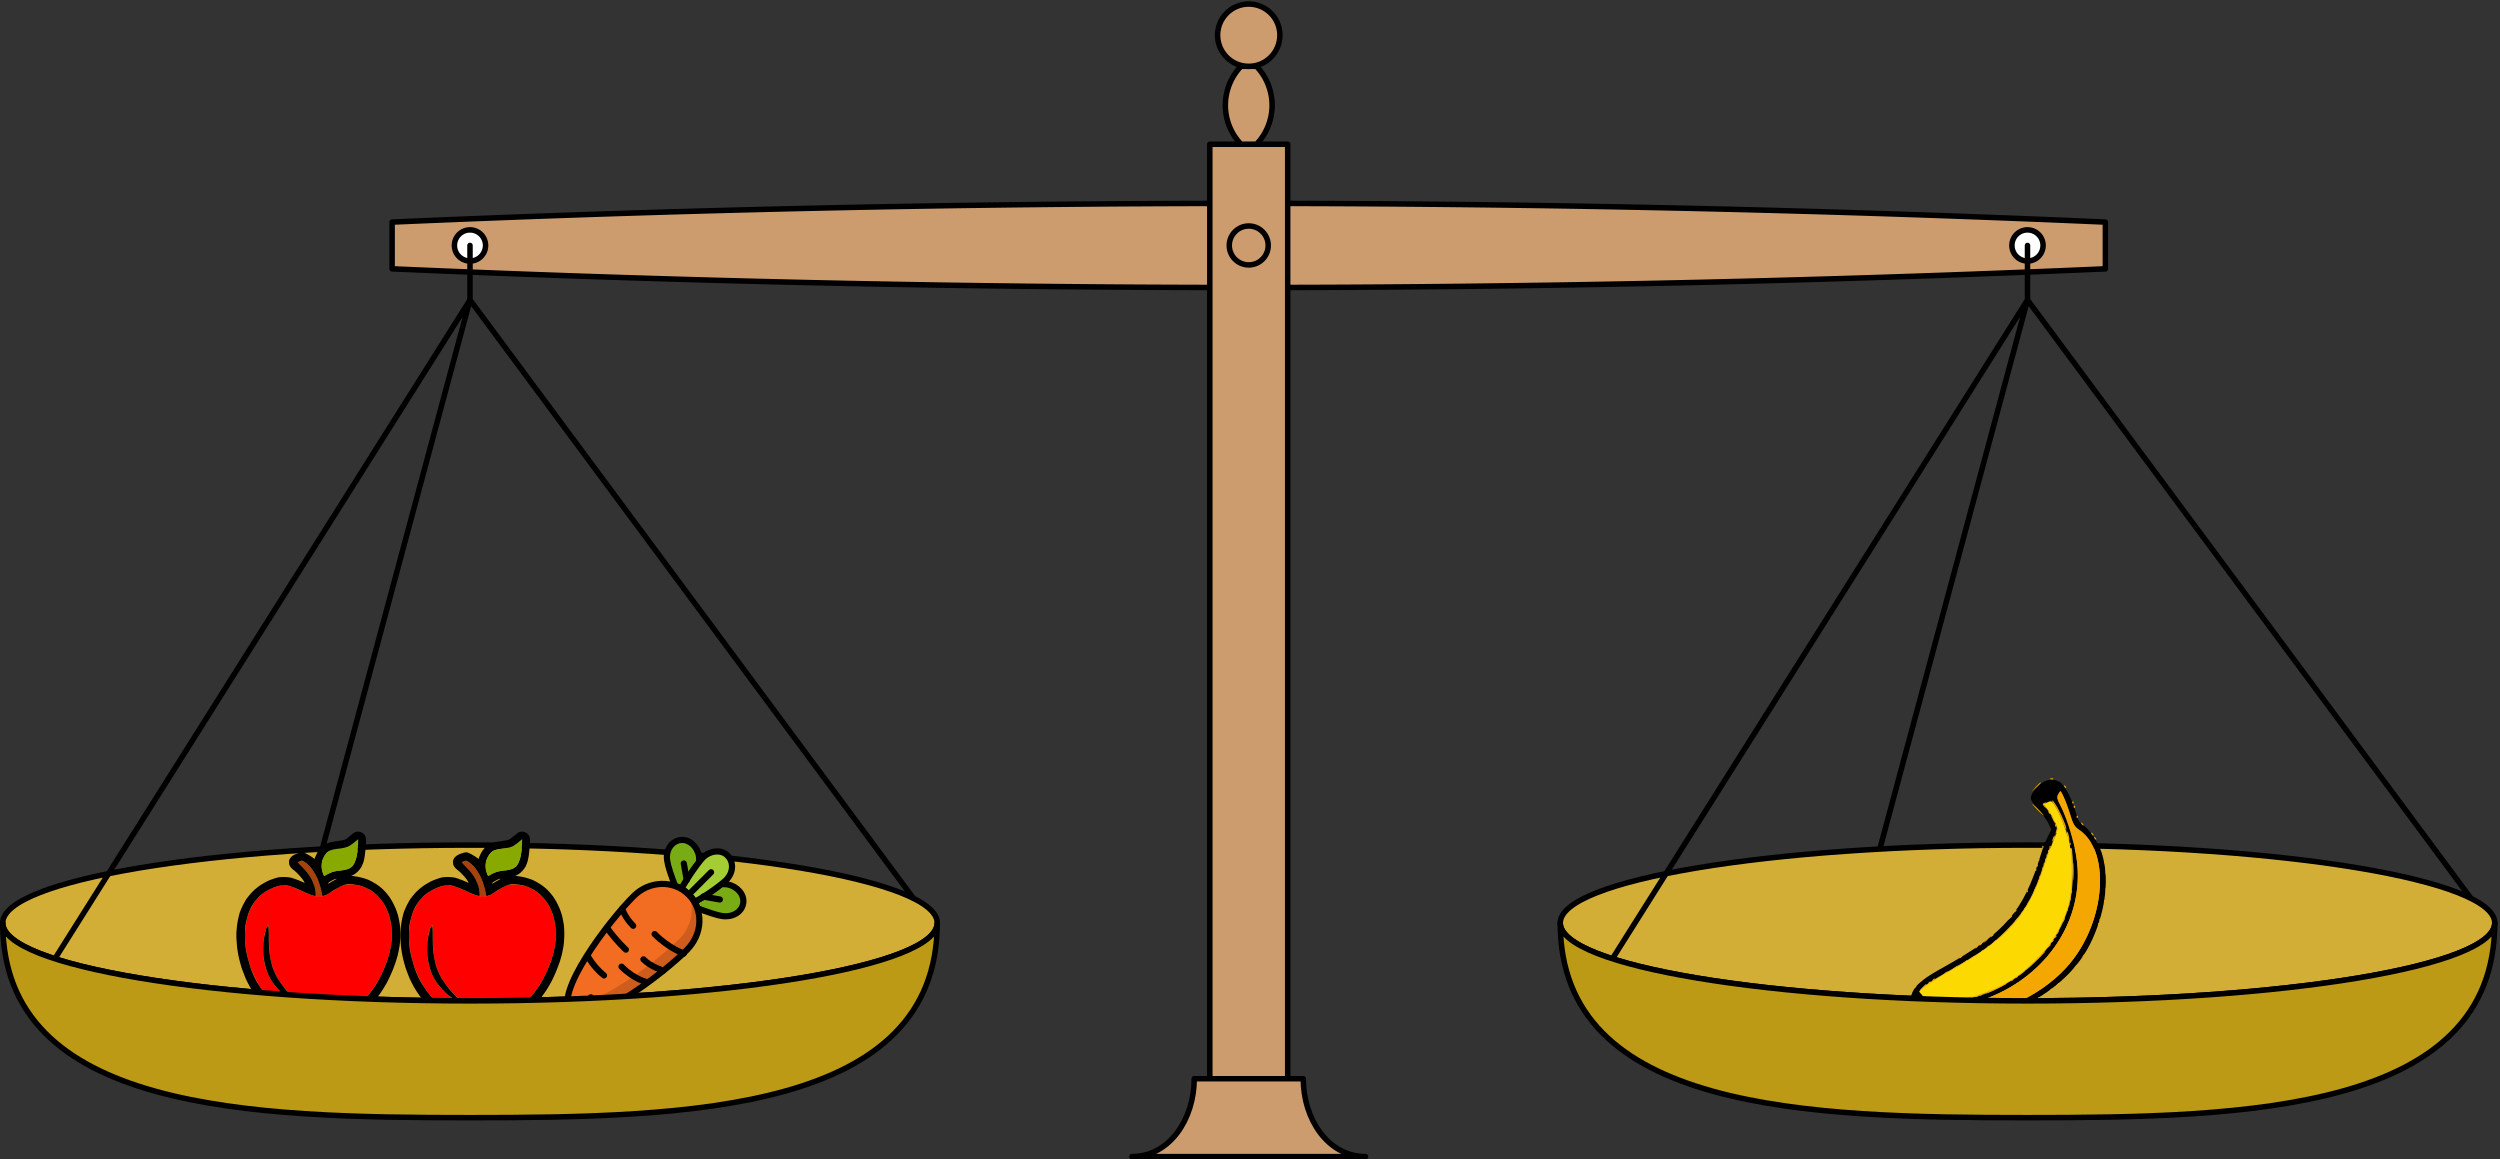 <svg xmlns="http://www.w3.org/2000/svg" width="910pt" height="422pt" viewBox="0 -422 910 422"><rect x="0" y="-422" width="910" height="422" fill="#333333" stroke="none"/><g id="page1" transform="scale(1 -1)"><path fill="#cc9c6f" d="M142.73 324.148a7141 7141 0 0 1 311.813-6.804c104.062 0 208.082 2.269 311.812 6.804v17.008a7141 7141 0 0 1-311.812 6.805 7141 7141 0 0 1-311.813-6.805z"/><path fill="none" stroke="#000" stroke-linecap="round" stroke-linejoin="round" stroke-width="2" d="M142.73 324.148a7141 7141 0 0 1 311.813-6.804c104.062 0 208.082 2.269 311.812 6.804v17.008a7141 7141 0 0 1-311.812 6.805 7141 7141 0 0 1-311.813-6.805z"/><path fill="#fff" d="M176.746 332.652a5.665 5.665 0 0 1-5.668 5.668 5.667 5.667 0 1 1 0-11.336 5.667 5.667 0 0 1 5.668 5.668"/><path fill="none" stroke="#000" stroke-linecap="round" stroke-linejoin="round" stroke-width="2" d="M176.746 332.652a5.665 5.665 0 0 1-5.668 5.668 5.667 5.667 0 1 1 0-11.336 5.667 5.667 0 0 1 5.668 5.668"/><path fill="#fff" d="M743.676 332.652a5.665 5.665 0 0 1-5.668 5.668 5.667 5.667 0 1 1 0-11.336 5.667 5.667 0 0 1 5.668 5.668"/><path fill="none" stroke="#000" stroke-linecap="round" stroke-linejoin="round" stroke-width="2" d="M743.676 332.652a5.665 5.665 0 0 1-5.668 5.668 5.667 5.667 0 1 1 0-11.336 5.667 5.667 0 0 1 5.668 5.668"/><path fill="#d3ae37" d="M341.156 86.04c0 15.655-76.144 28.347-170.078 28.347C77.148 114.387 1 101.695 1 86.039s76.148-28.348 170.078-28.348c93.934 0 170.078 12.692 170.078 28.348"/><path fill="none" stroke="#000" stroke-linecap="round" stroke-linejoin="round" stroke-width="2" d="M341.156 86.04c0 15.655-76.144 28.347-170.078 28.347C77.148 114.387 1 101.695 1 86.039s76.148-28.348 170.078-28.348c93.934 0 170.078 12.692 170.078 28.348m-170.078 226.77 161.41-217.813m-161.41 217.813L117.32 112.941m53.758 199.868L19.984 73.012m151.094 239.797v19.843"/><g fill-rule="evenodd"><path fill="#a7410e" d="M109.074 108.469c-.308-.125-.621-.313-.679-.313-.063 0 .554-.679 1.363-1.488.805-.805 1.797-1.859 2.23-2.48.438-.555 1.117-1.61 1.489-2.293.312-.68.746-1.797.992-2.418.187-.684.375-1.797.433-2.418 0-.684.125-1.243.25-1.301.063-.063.559-.125 1.055-.125.742 0 .93.062.992.246.063.125 0 .746-.125 1.426-.125.62-.433 1.86-.746 2.668-.246.867-.68 2.047-.988 2.668-.313.617-.871 1.672-1.305 2.293-.371.621-.992 1.425-1.301 1.796-.371.309-.929.805-1.242 1.118-.371.246-.804.558-1.054.679a2 2 0 0 1-.618.188c-.125 0-.433-.121-.746-.246m17.735-8.371h.746c.246.058.062.058-.371.058-.375 0-.563 0-.375-.058m-20.832-40.492c.433-.372.804-.747.804-.747.063 0-.25.375-.683.746-.371.434-.743.805-.805.805s.246-.37.684-.804m-7.567-1.614c.371-.433.742-.804.805-.804s-.246.37-.68.804c-.433.371-.808.746-.808.746-.063 0 .25-.375.683-.746"/><path fill="red" d="M125.012 99.723c-.559-.184-1.242-.434-1.426-.559-.25-.121-1.305-.742-2.297-1.426-1.051-.617-2.293-1.363-2.789-1.61-.805-.37-.992-.37-2.418-.37-1.238 0-1.676.058-2.605.37-.555.184-2.231.868-3.594 1.552-1.43.617-3.039 1.3-3.598 1.484-.558.188-1.488.438-2.109.496-.93.125-1.301.125-2.231-.058-.621-.125-1.738-.496-2.48-.809-.746-.246-1.8-.742-2.297-1.055-.496-.308-1.3-.804-1.672-1.113-.433-.371-1.117-.992-1.613-1.488s-1.117-1.301-1.489-1.797c-.308-.496-.804-1.43-1.117-2.05-.308-.556-.742-1.548-.93-2.169-.183-.621-.495-1.676-.616-2.418-.188-.742-.375-2.047-.438-2.914-.121-.93-.121-2.355-.059-3.473.059-1.054.184-2.605.309-3.41.063-.808.371-2.172.559-3.039.183-.867.62-2.48.992-3.656.37-1.117 1.175-2.98 1.734-4.094a43 43 0 0 1 1.922-3.535 72 72 0 0 1 1.8-2.48 71 71 0 0 1 2.356-2.48c.805-.806 1.985-1.798 2.543-2.169.559-.437 1.364-.934 1.797-1.18.434-.187 1.426-.62 2.234-.867.743-.25 1.985-.558 2.79-.683.867-.125 1.734-.188 2.48-.125.684 0 1.613.25 2.48.496 1.055.312 1.614.433 2.543.433 1.051.063 1.301 0 3.098-.617 1.43-.558 2.109-.683 2.731-.683.496 0 1.3.125 1.859.308.559.125 1.488.496 2.109.746.618.309 1.672.805 2.293 1.18.684.434 1.676 1.113 2.293 1.61.621.433 1.614 1.363 2.235 1.984s1.55 1.613 2.047 2.23c.496.621 1.3 1.738 1.796 2.422.434.742 1.18 1.984 1.614 2.727.433.746 1.117 2.109 1.55 3.039.372.867.993 2.48 1.364 3.472s.804 2.418.992 3.223c.184.746.434 1.926.559 2.668.058.683.183 2.047.246 2.977.062.992.062 2.355-.063 3.285-.058.87-.308 2.171-.433 2.855-.125.68-.434 1.797-.68 2.414-.188.684-.621 1.676-.934 2.297-.308.621-.867 1.55-1.238 2.11s-1.055 1.425-1.613 1.984c-.559.496-1.301 1.238-1.797 1.547-.434.312-1.305.87-1.922 1.18a20 20 0 0 1-2.109.867c-.497.187-1.426.37-1.985.496-.621.125-1.672.25-2.418.187-1.054 0-1.551-.062-2.355-.312M97.109 84.469c-.187-.434-.496-1.238-.62-1.86-.188-.62-.372-1.796-.497-2.543-.125-.804-.187-2.418-.187-3.53 0-1.243.062-2.794.187-3.536.125-.746.309-1.86.496-2.48.125-.622.496-1.739.805-2.48.313-.747.867-1.923 1.305-2.606.433-.743 1.113-1.735 1.547-2.356a62 62 0 0 1 1.984-2.11c.621-.62 1.676-1.488 2.297-1.984.679-.433 1.609-1.054 2.168-1.3.558-.25 1.117-.496 1.367-.496.246-.063.371-.063.371.062 0 .063-.992 1.113-2.109 2.293a80 80 0 0 0-2.914 3.102 42 42 0 0 1-1.489 2.046c-.371.555-.992 1.672-1.363 2.418a30 30 0 0 0-1.117 2.606c-.188.68-.559 1.734-.684 2.355-.12.618-.37 1.735-.496 2.54-.12.93-.246 2.855-.246 5.519-.062 2.297-.125 4.34-.125 4.59-.062.25-.125.496-.183.496-.125 0-.313-.371-.497-.746"/><path d="M129.539 119.195c-.312-.062-1.055-.558-1.676-1.117-.621-.496-1.425-1.113-1.734-1.363-.438-.313-.934-.496-1.676-.621-.558-.063-1.859-.309-2.851-.434-1.489-.25-1.985-.371-2.914-.867-.809-.371-1.305-.746-1.922-1.426-.438-.496-1.055-1.304-1.368-1.922-.308-.621-.617-1.367-.742-1.613l-.125-.496-.929.684c-.559.371-1.489.929-2.11 1.238-1.054.496-1.238.558-1.859.433-.371 0-1.238-.308-1.922-.558-.867-.371-1.363-.68-1.734-1.113-.313-.313-.622-.809-.684-1.118-.125-.375-.125-.871-.063-1.179 0-.309.188-.805.372-1.055.125-.309.621-.805 1.054-1.176a14 14 0 0 0 1.86-1.676c.558-.558 1.367-1.488 1.738-2.046.371-.555.684-1.051.617-1.118 0 0-.805.313-1.734.746-.992.372-2.293.868-2.914 1.055-.868.188-1.551.309-2.852.309-1.488 0-1.922-.063-3.039-.371-.684-.246-1.86-.621-2.543-.93-.68-.309-1.734-.867-2.293-1.242-.621-.309-1.676-1.113-2.355-1.672-.747-.621-1.676-1.55-2.11-2.11a25 25 0 0 1-1.425-1.796c-.313-.497-.81-1.426-1.18-2.11-.309-.683-.805-1.738-1.055-2.418-.246-.683-.555-1.984-.742-2.914s-.434-2.543-.496-3.66c-.125-1.488-.125-2.48 0-4.215.062-1.18.246-2.914.433-3.843.125-.93.434-2.297.621-3.04a66 66 0 0 1 .805-2.851 125 125 0 0 1 1.117-2.977c.309-.808.93-2.11 1.364-2.851.37-.809 1.117-2.047 1.613-2.793.496-.742 1.363-1.985 1.984-2.727.621-.746 1.735-1.984 2.543-2.73a27 27 0 0 1 2.664-2.293c.684-.559 1.86-1.242 2.606-1.676.805-.371 1.859-.805 2.48-.992.621-.246 1.672-.496 2.356-.68.683-.125 2.047-.312 3.039-.312 1.676-.063 1.922-.063 3.164.312.742.184 1.734.434 2.168.559l.746.246 2.23-.742c1.985-.684 2.293-.746 3.473-.746 1.117 0 1.551.062 2.914.433.992.313 2.356.867 3.598 1.488 1.054.559 2.543 1.426 3.285 1.922.742.559 2.172 1.801 3.227 2.856 1.05 1.05 2.355 2.418 2.789 3.035.433.621 1.238 1.738 1.734 2.48.496.746 1.242 2.047 1.676 2.793.433.743 1.117 2.23 1.551 3.223.496 1.055 1.117 2.668 1.488 3.723.371.992.804 2.601 1.054 3.468.184.93.497 2.422.618 3.29.125.992.25 2.48.25 3.968 0 1.61-.063 2.914-.25 3.969-.121.805-.371 2.105-.559 2.789-.184.742-.555 1.734-.742 2.293-.188.496-.684 1.55-1.055 2.297a24 24 0 0 1-1.488 2.48c-.496.618-1.18 1.489-1.613 1.922a12.3 12.3 0 0 1-1.61 1.489c-.433.37-1.367 1.05-2.047 1.425-.683.434-1.863 1.055-2.668 1.364-.804.308-2.168.683-3.039.867-.867.187-1.859.312-2.23.375h-.621l.746.371c.433.183 1.176.742 1.672 1.238.558.559 1.117 1.305 1.426 1.859.25.559.621 1.426.746 1.989.183.617.371 1.797.496 2.789.125.93.246 2.48.308 3.41.063 1.113.063 1.922-.062 2.293-.063.312-.309.809-.496 1.055-.121.25-.559.621-.867.746-.309.183-.805.371-1.118.371-.371.062-.867 0-1.113-.063m-.496-3.785a19 19 0 0 0-2.047-1.426c-.496-.246-1.363-.496-1.922-.617a26 26 0 0 0-2.605-.375c-.805-.121-1.797-.371-2.168-.496a4.7 4.7 0 0 1-1.305-.867c-.308-.309-.742-.93-.992-1.363-.246-.434-.559-1.118-.684-1.614a8.2 8.2 0 0 1-.246-1.922c0-.558.125-1.363.188-1.671.121-.375.308-.93.433-1.305l.309-.617 1.242.679c.68.372 1.609.747 2.043.868.375.125 1.488.312 2.359.433.93.063 1.922.25 2.293.375.372.063.93.246 1.243.434.371.183.867.558 1.113.804.187.309.558.747.683 1.055.125.246.372.93.559 1.426.184.559.371 1.551.496 2.297.121.742.246 2.105.309 3.16 0 .992.062 1.801 0 1.801 0 0-.621-.5-1.301-1.059m-19.969-6.941c-.308-.125-.621-.313-.679-.313-.063 0 .554-.679 1.363-1.488.805-.805 1.797-1.859 2.23-2.48.438-.555 1.117-1.61 1.489-2.293.312-.68.746-1.797.992-2.418a17 17 0 0 0 .433-2.48c.063-.93 0-1.18-.121-1.18-.062 0-.683.187-1.367.374-.617.246-1.859.743-2.664 1.114-.867.433-2.172.992-2.914 1.304-.809.309-1.984.743-2.606.93-.992.246-1.488.246-2.355.184-.684 0-1.551-.184-2.418-.496-.746-.246-1.86-.743-2.543-1.051-.683-.375-1.738-.992-2.293-1.43-.558-.433-1.426-1.176-1.8-1.672a14.6 14.6 0 0 1-1.489-1.797c-.371-.558-.867-1.367-1.055-1.8a24 24 0 0 1-.867-2.047 66 66 0 0 1-.68-2.477 18 18 0 0 1-.437-2.297c-.059-.558-.121-2.293-.059-3.781 0-1.613.122-3.41.247-4.219a38 38 0 0 1 .683-3.222c.246-.993.68-2.543.93-3.348.308-.867.804-2.234 1.175-2.977.313-.808.993-2.046 1.43-2.851.496-.809 1.239-1.985 1.735-2.668.433-.621 1.238-1.676 1.797-2.297.496-.617 1.488-1.672 2.171-2.23.684-.622 1.672-1.364 2.11-1.735.433-.312 1.301-.809 1.922-1.117s1.613-.684 2.23-.93a31 31 0 0 1 2.297-.558c.68-.125 1.672-.25 2.293-.25.805 0 1.426.125 2.851.558 1.301.375 1.985.496 2.731.496.805 0 1.301-.12 2.91-.617 1.492-.558 2.109-.683 2.856-.683.742-.063 1.238.062 2.168.37.621.188 1.738.622 2.418.993.746.312 1.925.992 2.605 1.488.746.434 1.922 1.305 2.543 1.86.621.558 1.613 1.55 2.172 2.234.555.617 1.363 1.55 1.734 2.11.434.558.992 1.425 1.363 1.921.313.559.93 1.61 1.368 2.356.433.804 1.113 2.23 1.547 3.16a68 68 0 0 1 1.55 3.969c.371 1.242.868 2.914.993 3.722.187.867.375 2.11.433 2.79.063.683.125 1.921.125 2.788 0 .871-.062 2.297-.183 3.04-.125.808-.313 1.984-.5 2.605-.122.62-.434 1.613-.618 2.11-.25.558-.621 1.488-.871 1.984-.246.558-.804 1.425-1.176 1.984s-1.179 1.55-1.796 2.168c-.622.621-1.489 1.363-1.985 1.676-.496.37-1.363.867-1.984 1.113-.621.313-1.676.746-2.36.934-.679.183-1.859.37-2.726.496-1.301.121-1.613.121-2.543-.063-.559-.125-1.488-.496-2.109-.808-.555-.246-1.797-.993-2.727-1.547-.867-.621-1.922-1.243-2.297-1.426-.433-.125-.867-.313-1.051-.375-.375-.121-.375-.063-.621 1.242a19 19 0 0 1-.746 2.852c-.246.867-.68 2.047-.988 2.668-.313.617-.871 1.672-1.305 2.293-.371.621-.992 1.425-1.301 1.796-.371.309-.929.805-1.242 1.118-.371.246-.804.558-1.054.679a2 2 0 0 1-.618.188c-.125 0-.433-.121-.746-.246m12.711-6.512c-.308-.125-.93-.434-1.426-.742-.496-.25-.867-.563-.867-.684 0-.125 0-.187.063-.187 0 0 .371.187.804.496.375.25 1.118.621 1.551.871.434.246.684.434.621.434-.125 0-.433-.125-.746-.188M97.047 84.285c-.188-.375-.434-1.426-.621-2.234-.188-.805-.434-2.106-.496-2.79a42 42 0 0 1-.125-2.85c0-.872.062-2.235.187-3.102s.371-2.106.559-2.852c.183-.684.496-1.676.68-2.172.187-.558.558-1.363.808-1.86.246-.495.867-1.487 1.3-2.167.497-.684 1.489-1.922 2.231-2.668.684-.746 1.801-1.8 2.485-2.235.617-.496 1.734-1.175 2.418-1.546.742-.375 1.363-.621 1.609-.559.25 0 .125.246-1.488 1.797-.992.992-2.293 2.418-2.914 3.101-.559.743-1.426 1.922-1.86 2.606-.496.68-1.117 1.734-1.425 2.414-.309.621-.805 1.8-1.118 2.605a32 32 0 0 0-.804 3.102c-.188.867-.371 2.356-.496 3.16-.063.871-.125 2.98-.125 4.715s-.063 3.41-.125 3.719c0 .312-.121.558-.184.558s-.312-.308-.496-.742"/><path fill="#8a0" d="M129.043 115.41a19 19 0 0 0-2.047-1.426c-.496-.246-1.363-.496-1.922-.617a26 26 0 0 0-2.605-.375c-.805-.121-1.797-.371-2.168-.496a4.7 4.7 0 0 1-1.305-.867c-.308-.309-.742-.93-.992-1.363-.246-.434-.559-1.118-.684-1.614a8.2 8.2 0 0 1-.246-1.922c0-.558.125-1.363.188-1.671.121-.375.308-.93.433-1.305l.309-.617 1.242.679c.68.372 1.609.747 2.043.868.375.125 1.488.312 2.359.433.93.063 1.922.25 2.293.375.372.063.93.246 1.243.434.371.183.867.558 1.113.804.187.309.558.747.683 1.055.125.246.372.93.559 1.426.184.559.371 1.551.496 2.297.121.742.246 2.105.309 3.16 0 .992.062 1.801 0 1.801 0 0-.621-.5-1.301-1.059m5.578-59.523-.742-.809.805.746c.433.434.808.805.808.805l-.062.062z"/><path fill="#a7410e" d="M168.758 108.469c-.309-.125-.621-.313-.684-.313-.058 0 .559-.679 1.367-1.488.805-.805 1.797-1.859 2.231-2.48a20.5 20.5 0 0 0 1.488-2.293c.309-.68.746-1.797.992-2.418.188-.684.371-1.797.434-2.418 0-.684.125-1.243.25-1.301.059-.063.559-.125 1.055-.125.742 0 .929.062.992.246.058.125 0 .746-.125 1.426-.125.62-.434 1.86-.746 2.668-.246.867-.68 2.047-.992 2.668-.309.617-.868 1.672-1.301 2.293-.371.621-.992 1.425-1.305 1.796-.371.309-.93.805-1.238 1.118-.371.246-.805.558-1.055.679a2 2 0 0 1-.617.188c-.125 0-.438-.121-.746-.246m17.734-8.371h.742c.25.058.063.058-.371.058-.371 0-.558 0-.371-.058m-20.836-40.492c.434-.372.809-.747.809-.747.062 0-.25.375-.684.746-.371.434-.742.805-.804.805s.246-.37.679-.804m-7.562-1.614c.371-.433.742-.804.804-.804s-.246.37-.683.804c-.434.371-.805.746-.805.746-.062 0 .25-.375.684-.746"/><path fill="red" d="M184.695 99.723c-.558-.184-1.242-.434-1.425-.559-.25-.121-1.305-.742-2.297-1.426-1.055-.617-2.293-1.363-2.789-1.61-.805-.37-.993-.37-2.418-.37-1.243 0-1.676.058-2.606.37-.558.184-2.23.868-3.597 1.552-1.426.617-3.036 1.3-3.594 1.484-.559.188-1.489.438-2.11.496-.929.125-1.3.125-2.23-.058-.621-.125-1.738-.496-2.484-.809-.743-.246-1.797-.742-2.293-1.055-.497-.308-1.301-.804-1.672-1.113a31 31 0 0 1-1.614-1.488c-.496-.496-1.117-1.301-1.488-1.797a31 31 0 0 1-1.117-2.05c-.309-.556-.742-1.548-.93-2.169-.187-.621-.496-1.676-.621-2.418-.183-.742-.371-2.047-.433-2.914-.122-.93-.122-2.355-.063-3.473.063-1.054.188-2.605.313-3.41.062-.808.371-2.172.558-3.039.184-.867.617-2.48.992-3.656.371-1.117 1.176-2.98 1.735-4.094a43 43 0 0 1 1.922-3.535 72 72 0 0 1 1.796-2.48c.5-.559 1.551-1.676 2.36-2.48.805-.806 1.984-1.798 2.543-2.169.555-.437 1.363-.934 1.797-1.18.433-.187 1.425-.62 2.23-.867.746-.25 1.985-.558 2.793-.683.867-.125 1.735-.188 2.481-.125.679 0 1.609.25 2.48.496 1.051.312 1.609.433 2.539.433 1.055.063 1.305 0 3.102-.617 1.425-.558 2.109-.683 2.73-.683a7 7 0 0 1 1.86.308c.558.125 1.488.496 2.109.746.617.309 1.672.805 2.293 1.18.683.434 1.672 1.113 2.293 1.61.621.433 1.613 1.363 2.234 1.984.617.62 1.547 1.613 2.043 2.23.496.621 1.305 1.738 1.801 2.422.434.742 1.176 1.984 1.613 2.727.434.746 1.114 2.109 1.547 3.039.375.867.992 2.48 1.367 3.472.371.993.805 2.418.993 3.223.183.746.433 1.926.554 2.668.063.683.188 2.047.25 2.977.063.992.063 2.355-.062 3.285-.063.87-.309 2.171-.434 2.855-.125.68-.433 1.797-.683 2.414-.184.684-.618 1.676-.93 2.297-.309.621-.867 1.55-1.238 2.11-.375.558-1.055 1.425-1.614 1.984-.558.496-1.301 1.238-1.797 1.547-.433.312-1.304.87-1.921 1.18a20 20 0 0 1-2.11.867c-.496.187-1.426.37-1.984.496-.621.125-1.676.25-2.418.187-1.055 0-1.551-.062-2.356-.312m-27.906-15.254c-.184-.434-.496-1.238-.617-1.86-.188-.62-.375-1.796-.496-2.543-.125-.804-.188-2.418-.188-3.53 0-1.243.063-2.794.188-3.536.121-.746.308-1.86.496-2.48.121-.622.492-1.739.805-2.48.308-.747.867-1.923 1.3-2.606.438-.743 1.118-1.735 1.551-2.356a57 57 0 0 1 1.985-2.11c.621-.62 1.675-1.488 2.292-1.984.684-.433 1.614-1.054 2.172-1.3.559-.25 1.118-.496 1.364-.496.25-.063.375-.063.375.062 0 .063-.996 1.113-2.11 2.293a78 78 0 0 0-2.914 3.102 45 45 0 0 1-1.488 2.046c-.371.555-.992 1.672-1.363 2.418a28 28 0 0 0-1.118 2.606c-.187.68-.558 1.734-.683 2.355-.125.618-.371 1.735-.496 2.54-.125.93-.246 2.855-.246 5.519-.063 2.297-.125 4.34-.125 4.59-.063.25-.125.496-.188.496-.121 0-.308-.371-.496-.746"/><path d="M189.219 119.195c-.309-.062-1.055-.558-1.672-1.117-.621-.496-1.426-1.113-1.738-1.363-.434-.313-.93-.496-1.672-.621-.559-.063-1.86-.309-2.852-.434-1.488-.25-1.984-.371-2.918-.867-.804-.371-1.301-.746-1.922-1.426-.433-.496-1.05-1.304-1.363-1.922-.309-.621-.617-1.367-.742-1.613l-.125-.496-.93.684c-.558.371-1.488.929-2.109 1.238-1.055.496-1.238.558-1.86.433-.371 0-1.242-.308-1.921-.558-.868-.371-1.364-.68-1.739-1.113-.308-.313-.617-.809-.679-1.118-.125-.375-.125-.871-.063-1.179 0-.309.188-.805.371-1.055.125-.309.621-.805 1.055-1.176a14 14 0 0 0 1.859-1.676c.559-.558 1.364-1.488 1.739-2.046.371-.555.679-1.051.617-1.118 0 0-.805.313-1.735.746-.992.372-2.293.868-2.914 1.055-.867.188-1.551.309-2.851.309-1.489 0-1.922-.063-3.039-.371-.684-.246-1.86-.621-2.543-.93-.684-.309-1.739-.867-2.293-1.242-.621-.309-1.676-1.113-2.36-1.672-.742-.621-1.672-1.55-2.105-2.11a25 25 0 0 1-1.426-1.796c-.312-.497-.809-1.426-1.18-2.11-.308-.683-.804-1.738-1.054-2.418-.246-.683-.559-1.984-.742-2.914-.188-.93-.434-2.543-.497-3.66-.125-1.488-.125-2.48 0-4.215.063-1.18.247-2.914.434-3.843.121-.93.434-2.297.617-3.04.188-.746.559-2.047.809-2.851.308-.871.804-2.172 1.113-2.977.313-.808.934-2.11 1.367-2.851.371-.809 1.114-2.047 1.614-2.793.496-.742 1.363-1.985 1.984-2.727.617-.746 1.734-1.984 2.539-2.73.809-.805 1.984-1.797 2.668-2.293.684-.559 1.859-1.242 2.605-1.676.805-.371 1.86-.805 2.481-.992.617-.246 1.672-.496 2.355-.68.684-.125 2.047-.312 3.039-.312 1.672-.063 1.922-.063 3.161.312.746.184 1.738.434 2.171.559l.743.246 2.234-.742c1.984-.684 2.293-.746 3.473-.746 1.117 0 1.547.062 2.914.433.992.313 2.355.867 3.593 1.488 1.055.559 2.543 1.426 3.29 1.922.742.559 2.168 1.801 3.222 2.856 1.055 1.05 2.36 2.418 2.793 3.035.434.621 1.238 1.738 1.735 2.48.496.746 1.242 2.047 1.675 2.793.434.743 1.114 2.23 1.547 3.223.496 1.055 1.117 2.668 1.488 3.723.375.992.809 2.601 1.055 3.468.188.93.496 2.422.621 3.29.125.992.25 2.48.25 3.968 0 1.61-.062 2.914-.25 3.969-.125.805-.371 2.105-.558 2.789-.184.742-.559 1.734-.743 2.293-.187.496-.683 1.55-1.054 2.297a24 24 0 0 1-1.488 2.48c-.497.618-1.18 1.489-1.614 1.922a12 12 0 0 1-1.609 1.489c-.438.37-1.367 1.05-2.051 1.425-.68.434-1.859 1.055-2.664 1.364-.805.308-2.172.683-3.039.867-.867.187-1.859.312-2.231.375h-.621l.746.371c.434.183 1.176.742 1.672 1.238.559.559 1.118 1.305 1.426 1.859.25.559.621 1.426.746 1.989.184.617.371 1.797.496 2.789.121.93.246 2.48.309 3.41.062 1.113.062 1.922-.063 2.293-.062.312-.308.809-.496 1.055-.125.25-.558.621-.867.746-.308.183-.808.371-1.117.371-.371.062-.867 0-1.117-.063m-.492-3.785a19 19 0 0 0-2.047-1.426c-.496-.246-1.367-.496-1.922-.617a26 26 0 0 0-2.606-.375 16 16 0 0 1-2.172-.496c-.433-.183-.992-.555-1.3-.867-.313-.309-.746-.93-.992-1.363-.25-.434-.559-1.118-.684-1.614a8.2 8.2 0 0 1-.246-1.922c0-.558.125-1.363.183-1.671l.438-1.305.309-.617 1.238.679c.683.372 1.613.747 2.047.868.371.125 1.488.312 2.355.433.934.063 1.926.25 2.297.375.371.063.93.246 1.238.434a5.2 5.2 0 0 1 1.117.804c.184.309.559.747.684 1.055.121.246.371.93.555 1.426.187.559.375 1.551.496 2.297.125.742.25 2.105.312 3.16 0 .992.063 1.801 0 1.801 0 0-.621-.5-1.3-1.059m-19.969-6.941c-.309-.125-.621-.313-.684-.313-.058 0 .559-.679 1.367-1.488.805-.805 1.797-1.859 2.231-2.48a20.5 20.5 0 0 0 1.488-2.293c.309-.68.746-1.797.992-2.418.188-.684.371-1.797.434-2.48.062-.93 0-1.18-.121-1.18-.063 0-.684.187-1.367.374-.618.246-1.86.743-2.664 1.114-.871.433-2.172.992-2.914 1.304-.809.309-1.985.743-2.606.93-.992.246-1.488.246-2.355.184-.684 0-1.551-.184-2.418-.496-.746-.246-1.864-.743-2.543-1.051-.684-.375-1.739-.992-2.297-1.43-.559-.433-1.426-1.176-1.797-1.672-.434-.433-1.117-1.238-1.488-1.797s-.868-1.367-1.055-1.8a23 23 0 0 1-.867-2.047 66 66 0 0 1-.684-2.477 19 19 0 0 1-.433-2.297c-.063-.558-.122-2.293-.063-3.781 0-1.613.125-3.41.25-4.219a39 39 0 0 1 .68-3.222c.25-.993.683-2.543.933-3.348.309-.867.805-2.234 1.176-2.977.313-.808.992-2.046 1.426-2.851.496-.809 1.242-1.985 1.738-2.668.434-.621 1.238-1.676 1.797-2.297.496-.617 1.488-1.672 2.172-2.23.68-.622 1.672-1.364 2.105-1.735.438-.312 1.305-.809 1.922-1.117.621-.309 1.614-.684 2.235-.93a31 31 0 0 1 2.293-.558c.683-.125 1.675-.25 2.297-.25.804 0 1.425.125 2.851.558 1.301.375 1.984.496 2.727.496.808 0 1.304-.12 2.914-.617 1.488-.558 2.109-.683 2.855-.683.742-.063 1.238.062 2.168.37.621.188 1.738.622 2.418.993.746.312 1.922.992 2.606 1.488.742.434 1.921 1.305 2.543 1.86.621.558 1.613 1.55 2.168 2.234.558.617 1.367 1.55 1.738 2.11.433.558.992 1.425 1.363 1.921.313.559.93 1.61 1.363 2.356.438.804 1.118 2.23 1.551 3.16.434.996 1.117 2.73 1.551 3.969.371 1.242.867 2.914.992 3.722.188.867.371 2.11.434 2.79.062.683.125 1.921.125 2.788 0 .871-.063 2.297-.188 3.04-.125.808-.308 1.984-.496 2.605-.125.62-.433 1.613-.617 2.11-.25.558-.621 1.488-.871 1.984-.246.558-.805 1.425-1.176 1.984s-1.18 1.55-1.801 2.168c-.617.621-1.488 1.363-1.984 1.676-.496.37-1.363.867-1.984 1.113-.618.313-1.672.746-2.356.934-.68.183-1.859.37-2.727.496-1.304.121-1.613.121-2.542-.063-.559-.125-1.489-.496-2.11-.808-.558-.246-1.797-.993-2.726-1.547-.872-.621-1.922-1.243-2.297-1.426-.434-.125-.867-.313-1.051-.375-.375-.121-.375-.063-.621 1.242a19.4 19.4 0 0 1-.746 2.852c-.246.867-.68 2.047-.992 2.668-.309.617-.868 1.672-1.301 2.293-.371.621-.992 1.425-1.305 1.796-.371.309-.93.805-1.238 1.118-.371.246-.805.558-1.055.679a2 2 0 0 1-.617.188c-.125 0-.438-.121-.746-.246m12.711-6.512a11 11 0 0 1-1.426-.742c-.496-.25-.867-.563-.867-.684 0-.125 0-.187.062-.187 0 0 .371.187.805.496.371.25 1.117.621 1.551.871.433.246.683.434.621.434-.125 0-.434-.125-.746-.188M156.73 84.285c-.187-.375-.437-1.426-.621-2.234-.187-.805-.433-2.106-.496-2.79a42 42 0 0 1-.125-2.85c0-.872.063-2.235.188-3.102.121-.868.371-2.106.554-2.852.188-.684.5-1.676.684-2.172.188-.558.559-1.363.805-1.86.25-.495.871-1.487 1.304-2.167.497-.684 1.489-1.922 2.231-2.668.684-.746 1.801-1.8 2.48-2.235.621-.496 1.739-1.175 2.418-1.546.746-.375 1.368-.621 1.614-.559.25 0 .125.246-1.489 1.797-.992.992-2.293 2.418-2.914 3.101-.558.743-1.425 1.922-1.859 2.606-.496.68-1.117 1.734-1.426 2.414-.312.621-.808 1.8-1.117 2.605a32 32 0 0 0-.805 3.102c-.187.867-.375 2.356-.496 3.16-.062.871-.125 2.98-.125 4.715s-.062 3.41-.125 3.719c0 .312-.125.558-.183.558-.063 0-.313-.308-.497-.742"/><path fill="#8a0" d="M188.727 115.41a19 19 0 0 0-2.047-1.426c-.496-.246-1.367-.496-1.922-.617a26 26 0 0 0-2.606-.375 16 16 0 0 1-2.172-.496c-.433-.183-.992-.555-1.3-.867-.313-.309-.746-.93-.992-1.363-.25-.434-.559-1.118-.684-1.614a8.2 8.2 0 0 1-.246-1.922c0-.558.125-1.363.183-1.671l.438-1.305.309-.617 1.238.679c.683.372 1.613.747 2.047.868.371.125 1.488.312 2.355.433.934.063 1.926.25 2.297.375.371.063.93.246 1.238.434a5.2 5.2 0 0 1 1.117.804c.184.309.559.747.684 1.055.121.246.371.93.555 1.426.187.559.375 1.551.496 2.297.125.742.25 2.105.312 3.16 0 .992.063 1.801 0 1.801 0 0-.621-.5-1.3-1.059m5.578-59.523-.742-.809.804.746.805.805-.063.062z"/></g><path fill="#79ac14" d="M248.023 98.48c1.95 3.368 4.606 7.266 6.555 9.747 0 .707-.176 1.418-.176 2.3-.711 3.543-3.722 6.203-6.91 5.672-3.187-.531-5.316-3.898-4.605-7.621.176-1.594 1.418-5.312 2.832-9.035.711-.176 1.594-.531 2.304-1.062"/><path fill="none" stroke="#000" stroke-linecap="round" stroke-linejoin="round" stroke-width="2.25" d="M248.023 98.48c1.95 3.368 4.606 7.266 6.555 9.747 0 .707-.176 1.418-.176 2.3-.711 3.543-3.722 6.203-6.91 5.672-3.187-.531-5.316-3.898-4.605-7.621.176-1.594 1.418-5.312 2.832-9.035.711-.176 1.594-.531 2.304-1.062"/><path fill="#79ac14" d="M252.809 93.7c3.363 1.948 7.261 4.605 9.742 6.554.707 0 1.418-.18 2.304-.18 3.543-.707 6.2-3.718 5.668-6.906-.531-3.191-3.898-5.137-7.617-4.61-1.593.18-5.316 1.419-9.035 2.836-.18.708-.531 1.594-1.062 2.305"/><path fill="none" stroke="#000" stroke-linecap="round" stroke-linejoin="round" stroke-width="2.25" d="M252.809 93.7c3.363 1.948 7.261 4.605 9.742 6.554.707 0 1.418-.18 2.304-.18 3.543-.707 6.2-3.718 5.668-6.906-.531-3.191-3.898-5.137-7.617-4.61-1.593.18-5.316 1.419-9.035 2.836-.18.708-.531 1.594-1.062 2.305"/><path fill="#a4cd34" d="M250.68 96.356q1.327-1.062 2.129-2.657c4.425 2.301 9.918 6.375 11.511 7.973 2.66 2.656 2.836 6.555.535 8.855-2.128 2.305-6.203 1.95-8.859-.531-1.594-1.594-5.492-7.086-7.973-11.515a7.8 7.8 0 0 0 2.657-2.125"/><path fill="none" stroke="#000" stroke-linecap="round" stroke-linejoin="round" stroke-width="2.25" d="M250.68 96.356q1.327-1.062 2.129-2.657c4.425 2.301 9.918 6.375 11.511 7.973 2.66 2.656 2.836 6.555.535 8.855-2.128 2.305-6.203 1.95-8.859-.531-1.594-1.594-5.492-7.086-7.973-11.515a7.8 7.8 0 0 0 2.657-2.125"/><path fill="#f26d21" d="M250.68 96.356c-5.492 5.492-14.528 5.136-20.196-.708-8.859-8.859-29.23-35.613-22.675-42.167s33.304 13.82 42.164 22.68c5.843 5.843 6.199 14.702.707 20.195"/><path fill="#ce5c1c" d="M250.68 96.356c2.304-5.137 1.062-11.692-3.367-16.122-8.325-8.328-32.418-26.574-40.747-23.562 0-1.418.356-2.48 1.243-3.191 6.554-6.555 33.304 13.82 42.164 22.68 5.843 5.667 6.199 14.702.707 20.195"/><g fill="none" stroke="#000" stroke-linecap="round" stroke-linejoin="round" stroke-width="2.25"><path d="M248.91 74.918s-5.316 1.773-10.633 7.086m-10.453-5.668s-3.363 3.012-6.906 7.973m20.551-15.59s-4.43 1.238-7.266 4.074m1.418-8.328s-4.605.887-9.391 5.672m-12.222 3.719s1.949-3.72 5.847-6.91m6.555 24.273s1.063-3.188 4.074-6.203M215.07 58.973s2.481-2.832 5.493-4.075m38.265 49.606-8.148-8.148m-1.77 11.339 1.063-6.023m12.047-7.086-6.024 1.062"/><path d="M250.68 96.356c-5.492 5.492-14.528 5.136-20.196-.708-8.859-8.859-29.23-35.613-22.675-42.167s33.304 13.82 42.164 22.68c5.843 5.843 6.199 14.702.707 20.195"/></g><path fill="#bc9a16" d="M1 86.04c0-68.6 90.55-70.869 170.078-70.869 79.527 0 170.078 2.27 170.078 70.867 0-15.656-76.144-28.348-170.078-28.348C77.148 57.691 1 70.383 1 86.04"/><path fill="none" stroke="#000" stroke-linecap="round" stroke-linejoin="round" stroke-width="2" d="M1 86.04c0-68.6 90.55-70.869 170.078-70.869 79.527 0 170.078 2.27 170.078 70.867 0-15.656-76.144-28.348-170.078-28.348C77.148 57.691 1 70.383 1 86.04"/><path fill="#d3ae37" d="M908.086 86.04c0 15.655-76.145 28.347-170.078 28.347S567.93 101.695 567.93 86.039s76.144-28.348 170.078-28.348S908.086 70.383 908.086 86.04"/><path fill="none" stroke="#000" stroke-linecap="round" stroke-linejoin="round" stroke-width="2" d="M908.086 86.04c0 15.655-76.145 28.347-170.078 28.347S567.93 101.695 567.93 86.039s76.144-28.348 170.078-28.348S908.086 70.383 908.086 86.04M738.008 312.809l161.41-217.813m-161.41 217.813L684.25 112.941m53.758 199.868L586.914 73.012m151.094 239.797v19.843"/><g fill-rule="evenodd"><path d="M743.617 137.25c-2.289-1.414-4.383-4.094-4.383-5.652 0-.926.829-2.239 2.582-4.09 1.414-1.512 3.118-3.801 3.75-5.117l1.122-2.387-1.364-2.731c-.781-1.507-1.898-4.382-2.484-6.429-6.383-20.754-12.91-28.356-35.227-40.828-6.965-3.848-9.402-5.75-11.008-8.282-1.511-2.535-1.511-5.117.145-7.504 4.773-7.066 24.066-6.187 40.098 1.805 11.742 5.797 20.316 14.125 24.75 24.016 5.066 11.16 6.285 22.804 3.359 31.719-1.117 3.41-4.531 8.476-6.672 9.89-1.465.973-1.949 1.754-2.68 4.531-1.367 5.02-4.191 10.329-5.996 11.254-1.996 1.024-4.089.977-5.992-.195m5.555-4.387c-.582-1.07-.438-1.652.976-4.429 2.192-4.336 4.532-11.84 5.551-17.786 4.387-25.773-14.664-49.988-43.308-55.003-2.489-.438-5.703-.782-7.118-.782-1.945 0-2.628-.242-3.019-1.023-.484-.926-.34-1.07 1.414-1.559 2.875-.828 11.352-.683 16.223.246 15.203 2.871 28.941 11.352 36.297 22.457 10.621 15.934 11.011 37.809.781 44.871-1.852 1.27-2.242 1.95-3.461 5.848-1.215 3.945-3.07 8.332-3.555 8.332-.051 0-.437-.535-.781-1.172m-4.094-2.773-1.703-.731 1.805-2.293c.925-1.265 2.14-3.359 2.629-4.675.925-2.34.925-2.34-.68-6.137-.832-2.098-2.293-6.191-3.219-9.016-3.652-11.449-7.062-17.344-13.738-24.02-5.164-5.163-8.625-7.6-19.344-13.788-8.621-4.918-11.64-6.965-12.031-8.036-.149-.343.73-1.609 1.898-2.874l2.145-2.243 4.094.34c12.031 1.024 24.015 6.14 32.543 13.985 6.968 6.43 11.5 13.789 13.886 22.558 1.364 5.016 1.657 16.465.535 21.094-1.753 7.16-4.093 13.059-6.136 15.445-.926 1.024-1.121 1.071-2.684.391"/><path fill="#f5a701" d="M746.395 138.371c.39-.144.828-.098 1.023.051.148.191-.145.289-.68.289-.633-.047-.73-.145-.343-.34m-5.407-2.875-1.511-1.707 1.707 1.512c.925.879 1.656 1.609 1.656 1.707 0 .387-.391.047-1.852-1.512m10.477.098c.191-.242.437-.489.582-.489s.098.247-.051.489c-.191.293-.437.535-.582.535s-.144-.242.051-.535m-2.293-2.731c-.582-1.07-.438-1.652.976-4.429 2.192-4.336 4.532-11.84 5.551-17.786 4.387-25.773-14.664-49.988-43.308-55.003-2.489-.438-5.703-.782-7.118-.782-1.945 0-2.628-.242-3.019-1.023-.484-.926-.34-1.07 1.414-1.559 2.875-.828 11.352-.683 16.223.246 15.203 2.871 28.941 11.352 36.297 22.457 10.621 15.934 11.011 37.809.781 44.871-1.852 1.27-2.242 1.95-3.461 5.848-1.215 3.945-3.07 8.332-3.555 8.332-.051 0-.437-.535-.781-1.172m-.828-4.871c.976-1.605 2.144-4.09 2.633-5.504s.972-2.484 1.07-2.34c.633.586-3.75 9.747-4.969 10.524-.293.148.293-1.024 1.266-2.68m5.992 1.903c0-.391.148-.536.344-.34a.474.474 0 0 1 0 .679c-.196.196-.344.047-.344-.339m-10.668-.489c-.148-.242.145-.777.633-1.168.828-.633.828-.586.242.145-.582.73-.582.926 0 1.172.441.144.488.242.051.289-.34 0-.781-.145-.926-.438m-2.098-2.144c1.121-1.121 2.145-2.047 2.293-2.047.145 0-.683.926-1.804 2.047-1.121 1.172-2.141 2.097-2.289 2.097s.683-.925 1.8-2.097m13.254 1.074c0-.391.196-.535.391-.344a.473.473 0 0 1 0 .684c-.195.195-.391.047-.391-.34m-9.109-2.098c.195-.293.437-.535.582-.535.148 0 .148.242-.047.535s-.437.535-.586.535c-.144 0-.098-.242.051-.535m1.363-2.093c.731-1.61.973-1.903.973-1.219 0 .293-.34.976-.778 1.512-.781.972-.781.925-.195-.293m8.817.535c0-.391.148-.535.343-.34a.467.467 0 0 1 0 .68c-.195.195-.343.05-.343-.34m1.804-2.629c.196-.246.438-.488.586-.488.145 0 .145.242-.051.488-.195.293-.437.535-.586.535-.144 0-.093-.242.051-.535m-9.648-.488c0-.391.195-.536.39-.34a.57.57 0 0 1 0 .679c-.195.196-.39.051-.39-.339m.39-2.047c-.195-.875-.144-1.071.247-.68.289.289.437.824.339 1.215-.148.39-.39.148-.586-.535m3.899-.586c0-.438.195-1.364.437-2.094.34-1.023.391-1.07.438-.242 0 .586-.195 1.508-.438 2.094-.293.632-.437.73-.437.242m9.012-.485c.195-.293.441-.539.586-.539.148 0 .097.246-.047.539-.196.243-.442.485-.586.485-.149 0-.098-.242.047-.485m-13.981-1.367c-.535-1.265-.391-1.605.242-.582.293.535.438 1.07.293 1.219-.097.144-.39-.149-.535-.637m15.055-.242c.144-.242.437-.488.535-.488.144 0 .144.246-.051.488-.144.293-.437.535-.582.535-.148 0-.098-.242.098-.535m-9.16-2.047c0-.391.195-.535.39-.34.145.145.145.489 0 .684-.195.191-.39.047-.39-.344m-9.891-1.07c0-.391.145-.535.34-.34a.47.47 0 0 1 0 .68c-.195.195-.34.05-.34-.34m2.633 0c0-.391.144-.535.34-.34a.47.47 0 0 1 0 .68c-.196.195-.34.05-.34-.34m7.89-1.559c0-.73.098-1.023.243-.633.148.34.148.922 0 1.313-.145.344-.243.051-.243-.68m-8.429 0c0-.39.148-.539.344-.344a.473.473 0 0 1 0 .684c-.196.195-.344.051-.344-.34m-.535-1.558c0-.391.144-.539.339-.344a.47.47 0 0 1 0 .683c-.195.196-.339.047-.339-.339m-3.118-1.563c0-.387.145-.535.34-.34a.47.47 0 0 1 0 .684c-.195.195-.34.047-.34-.344m2.629 0c0-.387.149-.535.344-.34.195.196.195.489 0 .684s-.344.047-.344-.344m10.086-4.43c0-2.875.051-3.949.196-2.437.097 1.512.097 3.848 0 5.215-.145 1.312-.196.093-.196-2.778m11.305 3.606c0-.586.144-.735.293-.293.144.34.144.828 0 .973-.195.195-.344-.145-.293-.68m-21.926-.735c0-.386.149-.535.344-.339a.48.48 0 0 1 0 .683c-.195.196-.344.047-.344-.344m-2.629-.535c0-.39.196-.535.391-.34a.59.59 0 0 1 0 .68c-.195.195-.391.051-.391-.34m2.145-1.312c.047-.637.144-.735.289-.344.195.391.148.828 0 1.024-.195.148-.289-.145-.289-.68m-2.633-.246c0-.391.145-.535.34-.34s.195.484 0 .68c-.195.195-.34.05-.34-.34m25.629-.778c0-.879.094-1.121.242-.636.145.488.145 1.218 0 1.558-.148.344-.242-.047-.242-.922m-24.07-1.804c0-.391.144-.535.339-.34.196.144.196.484 0 .68-.195.195-.339.05-.339-.34m-.536-1.559c0-.391.145-.535.34-.391a.53.53 0 0 1 0 .731c-.195.195-.34 0-.34-.34m-.976-2.387c-.828-1.902-.68-2.34.246-.586.437.829.73 1.559.586 1.708-.102.093-.488-.391-.832-1.122m25.582-1.023c0-.879.094-1.121.242-.633.145.484.145 1.215 0 1.559-.148.34-.242-.051-.242-.926m-12.524-.242c0-.735.098-1.024.243-.684.148.39.148.973 0 1.317-.145.34-.243.046-.243-.633m-16.222 0c0-.39.144-.54.34-.344a.473.473 0 0 1 0 .684c-.196.195-.34.047-.34-.34m15.637-2.926c.05-.582.148-.73.343-.293.145.344.098.828-.051.977-.195.195-.292-.149-.292-.684m-15.153-1.266c-.289-.586-.437-1.023-.289-1.023.145 0 .535.437.828 1.023.289.582.438 1.07.289 1.07-.144 0-.484-.488-.828-1.07m27.676.242c0-.632.144-.73.293-.34.144.391.144.829 0 1.024-.195.145-.344-.148-.293-.684m-13.008-1.07c0-.586.145-.73.289-.293.149.34.149.828-.047.973-.144.195-.293-.094-.242-.68m-16.031-1.316c-.195-.39-.098-.489.246-.242.34.195.633.484.633.582 0 .441-.488.246-.879-.34m15.445-.438c0-.39.145-.535.34-.343.195.148.195.488 0 .683s-.34.05-.34-.34m-19.051-.632c-.242-.344-.144-.442.196-.196.633.34.828.828.39.828-.144 0-.39-.293-.586-.632m2.582-.489c-.242-.39-.144-.488.247-.242.582.387.777.828.339.828-.097 0-.39-.293-.586-.586m-4.433-1.902c-.633-.824-.633-.824.195-.191.879.68 1.121 1.117.731 1.117-.145 0-.536-.387-.926-.926m2.582-.484c-.633-.829-.633-.88.195-.247.879.684 1.172 1.121.731 1.121-.094 0-.535-.39-.926-.874m17.101.097c-.535-1.316-.39-1.656.247-.586.289.489.437 1.024.289 1.168-.145.149-.387-.144-.536-.582m13.204-.246c0-.387.144-.535.339-.34a.47.47 0 0 1 0 .684c-.195.195-.339.047-.339-.344m-.536-1.558c0-.387.149-.536.34-.34a.47.47 0 0 1 0 .683c-.191.195-.34.047-.34-.343m-33.617-2.727-2.582-2.777 2.727 2.629c2.535 2.386 2.972 2.875 2.586 2.875-.102 0-1.317-1.266-2.731-2.727m18.758.098c-.195-.344-.242-.684-.098-.829.145-.148.391.098.536.536.39.925.097 1.12-.438.293m-24.019-1.61c-.196-.39-.098-.488.242-.242.343.195.633.484.633.586 0 .437-.485.242-.875-.344m22.949-.535c-.246-.39-.149-.488.242-.242.34.195.586.484.586.582 0 .437-.442.246-.828-.34m-25.289-1.363c-.633-.828-.633-.828.195-.196.879.684 1.172 1.121.73 1.121-.144 0-.535-.437-.925-.925m2.875-.781-.973-1.169 1.168.973c.633.586 1.172 1.074 1.172 1.172 0 .438-.442.145-1.367-.977m21.39.585c-.246-.39-.148-.488.196-.242.632.387.828.825.386.825-.144 0-.386-.243-.582-.583m-26.066-1.07c-.242-.344-.149-.441.242-.195.293.195.586.437.586.582 0 .441-.437.246-.828-.387m24.75-.832c-.684-.828-.633-.828.195-.195.828.683 1.121 1.12.68 1.12-.098 0-.484-.386-.875-.925m-26.309-.195c-.246-.387-.148-.438.242-.242.293.195.586.488.586.632 0 .442-.488.196-.828-.39m4.141 0c-.195-.387-.149-.438.242-.242.344.195.586.488.586.632 0 .442-.437.196-.828-.39m-2.047-1.559c-.242-.386-.144-.484.195-.242.34.195.633.488.633.633 0 .39-.488.195-.828-.39m19.535-3.457-3.359-3.508 3.508 3.364c1.949 1.847 3.554 3.457 3.554 3.554 0 .34-.535-.148-3.703-3.41m17.446 1.899c-.247-.391-.149-.485.242-.243.293.196.586.489.586.586 0 .438-.442.242-.828-.343m-44.825-.536c-.242-.39-.144-.437.242-.242.344.242.586.488.586.633 0 .438-.437.195-.828-.39m4.192-.195c-.977-.777-.977-.777.144-.242.684.293 1.168.683 1.168.777 0 .442-.242.293-1.312-.535m-2.582-1.559c-.977-.78-.977-.78.144-.242.633.293 1.168.68 1.168.778 0 .437-.293.293-1.312-.536m40.34-1.656c-.684-.828-.633-.879.195-.195.875.684 1.121 1.07.68 1.07-.098 0-.489-.386-.875-.875m-43.997-.437c-.972-.782-.972-.782.149-.246.633.293 1.168.683 1.168.828 0 .39-.242.246-1.317-.582m24.457-1.95-.972-1.171 1.168 1.027c1.074.922 1.414 1.363.976 1.363-.097 0-.632-.535-1.172-1.218m-28.109-.144c-.976-.781-.976-.781.145-.246.632.34 1.171.683 1.171.828 0 .39-.246.293-1.316-.582m26.016-1.367c-.196-.34-.145-.438.242-.196.344.196.586.442.586.587 0 .437-.438.242-.828-.391m-34.641-1.313c-.684-.832-.633-.879.195-.195.875.68 1.121 1.07.684 1.07-.098 0-.488-.39-.879-.875m4.434.29c-.243-.391-.145-.438.242-.243.293.195.586.489.586.633 0 .438-.438.195-.828-.39m28.648 0c-.242-.391-.148-.438.242-.243.34.195.586.489.586.633 0 .438-.437.195-.828-.39m-30.207-1.024c-.242-.387-.144-.484.242-.242.293.195.586.488.586.586 0 .437-.488.242-.828-.344m24.02-2.094c-2.289-1.12-3.606-1.898-2.875-1.707 1.558.442 7.308 3.266 7.308 3.606 0 .343.391.488-4.433-1.899m22.605 1.266c-.684-.828-.633-.875.195-.242.875.683 1.121 1.12.684 1.12-.098 0-.488-.39-.879-.878m-48.965-1.07-1.265-1.415 1.414 1.266c1.363 1.172 1.703 1.61 1.265 1.61-.097 0-.73-.684-1.414-1.462m-2.875.34c-.242-.387-.144-.489.246-.243.293.196.582.489.582.586 0 .438-.437.242-.828-.344m49.5-1.07c-.242-.392-.144-.438.246-.247.293.246.582.488.582.637 0 .437-.437.191-.828-.39m-25.578-1.806a.47.47 0 0 1 .684 0c.195.149.05.344-.34.344-.391 0-.535-.195-.344-.344m-20.219-.73c.149-.29.442-.484.586-.484.145 0 .098.195-.05.484-.192.293-.485.535-.583.535-.144 0-.144-.242.047-.535m18.661.195c.195-.195.488-.195.683 0s.047.34-.34.34c-.39 0-.539-.145-.343-.34m-1.852-.535c.391-.145.828-.145 1.023.05.149.145-.144.29-.679.243-.633 0-.735-.148-.344-.293m24.312-.242c-.242-.39-.144-.488.196-.246.34.195.633.488.633.633 0 .39-.489.195-.829-.387m-26.355-.293c.34-.148.824-.098.973.047.195.195-.149.293-.684.293-.586-.047-.73-.145-.289-.34m-2.098-.488c.391-.145.828-.145.977 0 .191.195-.098.34-.684.293-.586 0-.73-.149-.293-.293m-10.914-.875c.246-.246 1.707-.344 3.266-.246l2.777.148-3.215.293c-1.804.145-3.07.047-2.828-.195m7.504.34c.488-.145 1.219-.145 1.559 0 .344.144-.047.242-.926.242-.875 0-1.168-.098-.633-.242m-13.445-2.778c.195-.293.437-.535.582-.535.148 0 .148.242-.047.535s-.437.535-.586.535c-.144 0-.098-.242.051-.535m33.808-1.363a.47.47 0 0 1 .684 0c.195.144.051.34-.34.34-.39 0-.535-.196-.344-.34m-1.558-.54c.148-.19.488-.19.683 0 .196.196.047.345-.339.345-.391 0-.539-.149-.344-.344m-29.621-.679c.148-.293.437-.535.586-.535.144 0 .097.242-.098.535-.144.242-.437.488-.586.488-.098 0-.098-.246.098-.488m28.015.145c.196-.196.536-.196.731 0s0 .343-.344.343c-.387 0-.531-.148-.387-.343m-6.238-1.559a.47.47 0 0 1 .684 0c.195.195.05.34-.34.34-.391 0-.535-.145-.344-.34m-17.195-.535c.191-.195.535-.195.679 0 .196.195.051.34-.339.34-.391 0-.536-.145-.34-.34m14.32 0c.391-.145.828-.145 1.024.05.148.192-.145.29-.68.29-.633-.047-.731-.145-.344-.34m-11.254-.535c.539-.098 1.367-.098 1.852 0 .488.144.097.242-.926.242-.973 0-1.41-.098-.926-.242m6.043 0c.633-.098 1.559-.098 2.047 0 .535.144 0 .242-1.172.242-1.117 0-1.558-.098-.875-.242"/><path fill="#fcd900" d="m745.078 129.797-1.168-.586 1.852-2.484c.976-1.364 2.144-3.461 2.582-4.727.781-2.094.73-2.34-.438-4.871-.683-1.414-2.34-5.992-3.703-10.184-6.14-18.61-13.348-26.648-34.687-38.586-3.801-2.144-7.797-4.675-8.918-5.601l-2.047-1.754 2.097-2.098 2.145-2.14 4.527.34c8.332.632 19.684 4.578 26.457 9.257 3.703 2.531 9.989 8.672 12.473 12.18 2.875 4.14 5.602 9.988 6.82 14.86 1.461 5.75 1.364 18.124-.144 23.191-1.563 5.164-2.973 8.769-4.582 11.449-1.461 2.531-1.508 2.582-3.266 1.754"/></g><path fill="#bc9a16" d="M567.93 86.04c0-68.599 90.55-70.868 170.078-70.868 79.527 0 170.078 2.27 170.078 70.867 0-15.656-76.145-28.348-170.078-28.348S567.93 70.383 567.93 86.04"/><path fill="none" stroke="#000" stroke-linecap="round" stroke-linejoin="round" stroke-width="2" d="M567.93 86.04c0-68.599 90.55-70.868 170.078-70.868 79.527 0 170.078 2.27 170.078 70.867 0-15.656-76.145-28.348-170.078-28.348S567.93 70.383 567.93 86.04"/><path fill="#cc9c6f" d="M461.629 332.652c0 3.914-3.172 7.086-7.086 7.086s-7.086-3.172-7.086-7.086 3.172-7.086 7.086-7.086 7.086 3.172 7.086 7.086"/><path fill="none" stroke="#000" stroke-linecap="round" stroke-linejoin="round" stroke-width="2" d="M461.629 332.652c0 3.914-3.172 7.086-7.086 7.086s-7.086-3.172-7.086-7.086 3.172-7.086 7.086-7.086 7.086 3.172 7.086 7.086"/><circle cx="454.543" cy="332.652" r="1"/><path fill="#cc9c6f" d="M440.371 29.344h28.344v340.16h-28.344Z"/><path fill="none" stroke="#000" stroke-linecap="round" stroke-linejoin="round" stroke-width="2" d="M440.371 29.344h28.344v340.16h-28.344z"/><path fill="#cc9c6f" d="M461.629 332.652c0 3.914-3.172 7.086-7.086 7.086s-7.086-3.172-7.086-7.086 3.172-7.086 7.086-7.086 7.086 3.172 7.086 7.086"/><path fill="none" stroke="#000" stroke-linecap="round" stroke-linejoin="round" stroke-width="2" d="M461.629 332.652c0 3.914-3.172 7.086-7.086 7.086s-7.086-3.172-7.086-7.086 3.172-7.086 7.086-7.086 7.086 3.172 7.086 7.086"/><path fill="#cc9c6f" d="M457.379 369.504a20.554 20.554 0 0 1 0 28.344h-5.668a20.543 20.543 0 0 1 0-28.344z"/><path fill="none" stroke="#000" stroke-linecap="round" stroke-linejoin="round" stroke-width="2" d="M457.379 369.504a20.554 20.554 0 0 1 0 28.344h-5.668a20.543 20.543 0 0 1 0-28.344z"/><path fill="#cc9c6f" d="M465.883 409.188c0 6.261-5.078 11.339-11.34 11.339s-11.34-5.078-11.34-11.339 5.078-11.34 11.34-11.34 11.34 5.078 11.34 11.34"/><path fill="none" stroke="#000" stroke-linecap="round" stroke-linejoin="round" stroke-width="2" d="M465.883 409.188c0 6.261-5.078 11.339-11.34 11.339s-11.34-5.078-11.34-11.339 5.078-11.34 11.34-11.34 11.34 5.078 11.34 11.34"/><path fill="#cc9c6f" d="M497.063 1c-13.692 0-22.676 13.621-22.676 28.344h-39.688C434.699 14.62 425.715 1 412.023 1z"/><path fill="none" stroke="#000" stroke-linecap="round" stroke-linejoin="round" stroke-width="2" d="M497.063 1c-13.692 0-22.676 13.621-22.676 28.344h-39.688C434.699 14.62 425.715 1 412.023 1z"/></g></svg>